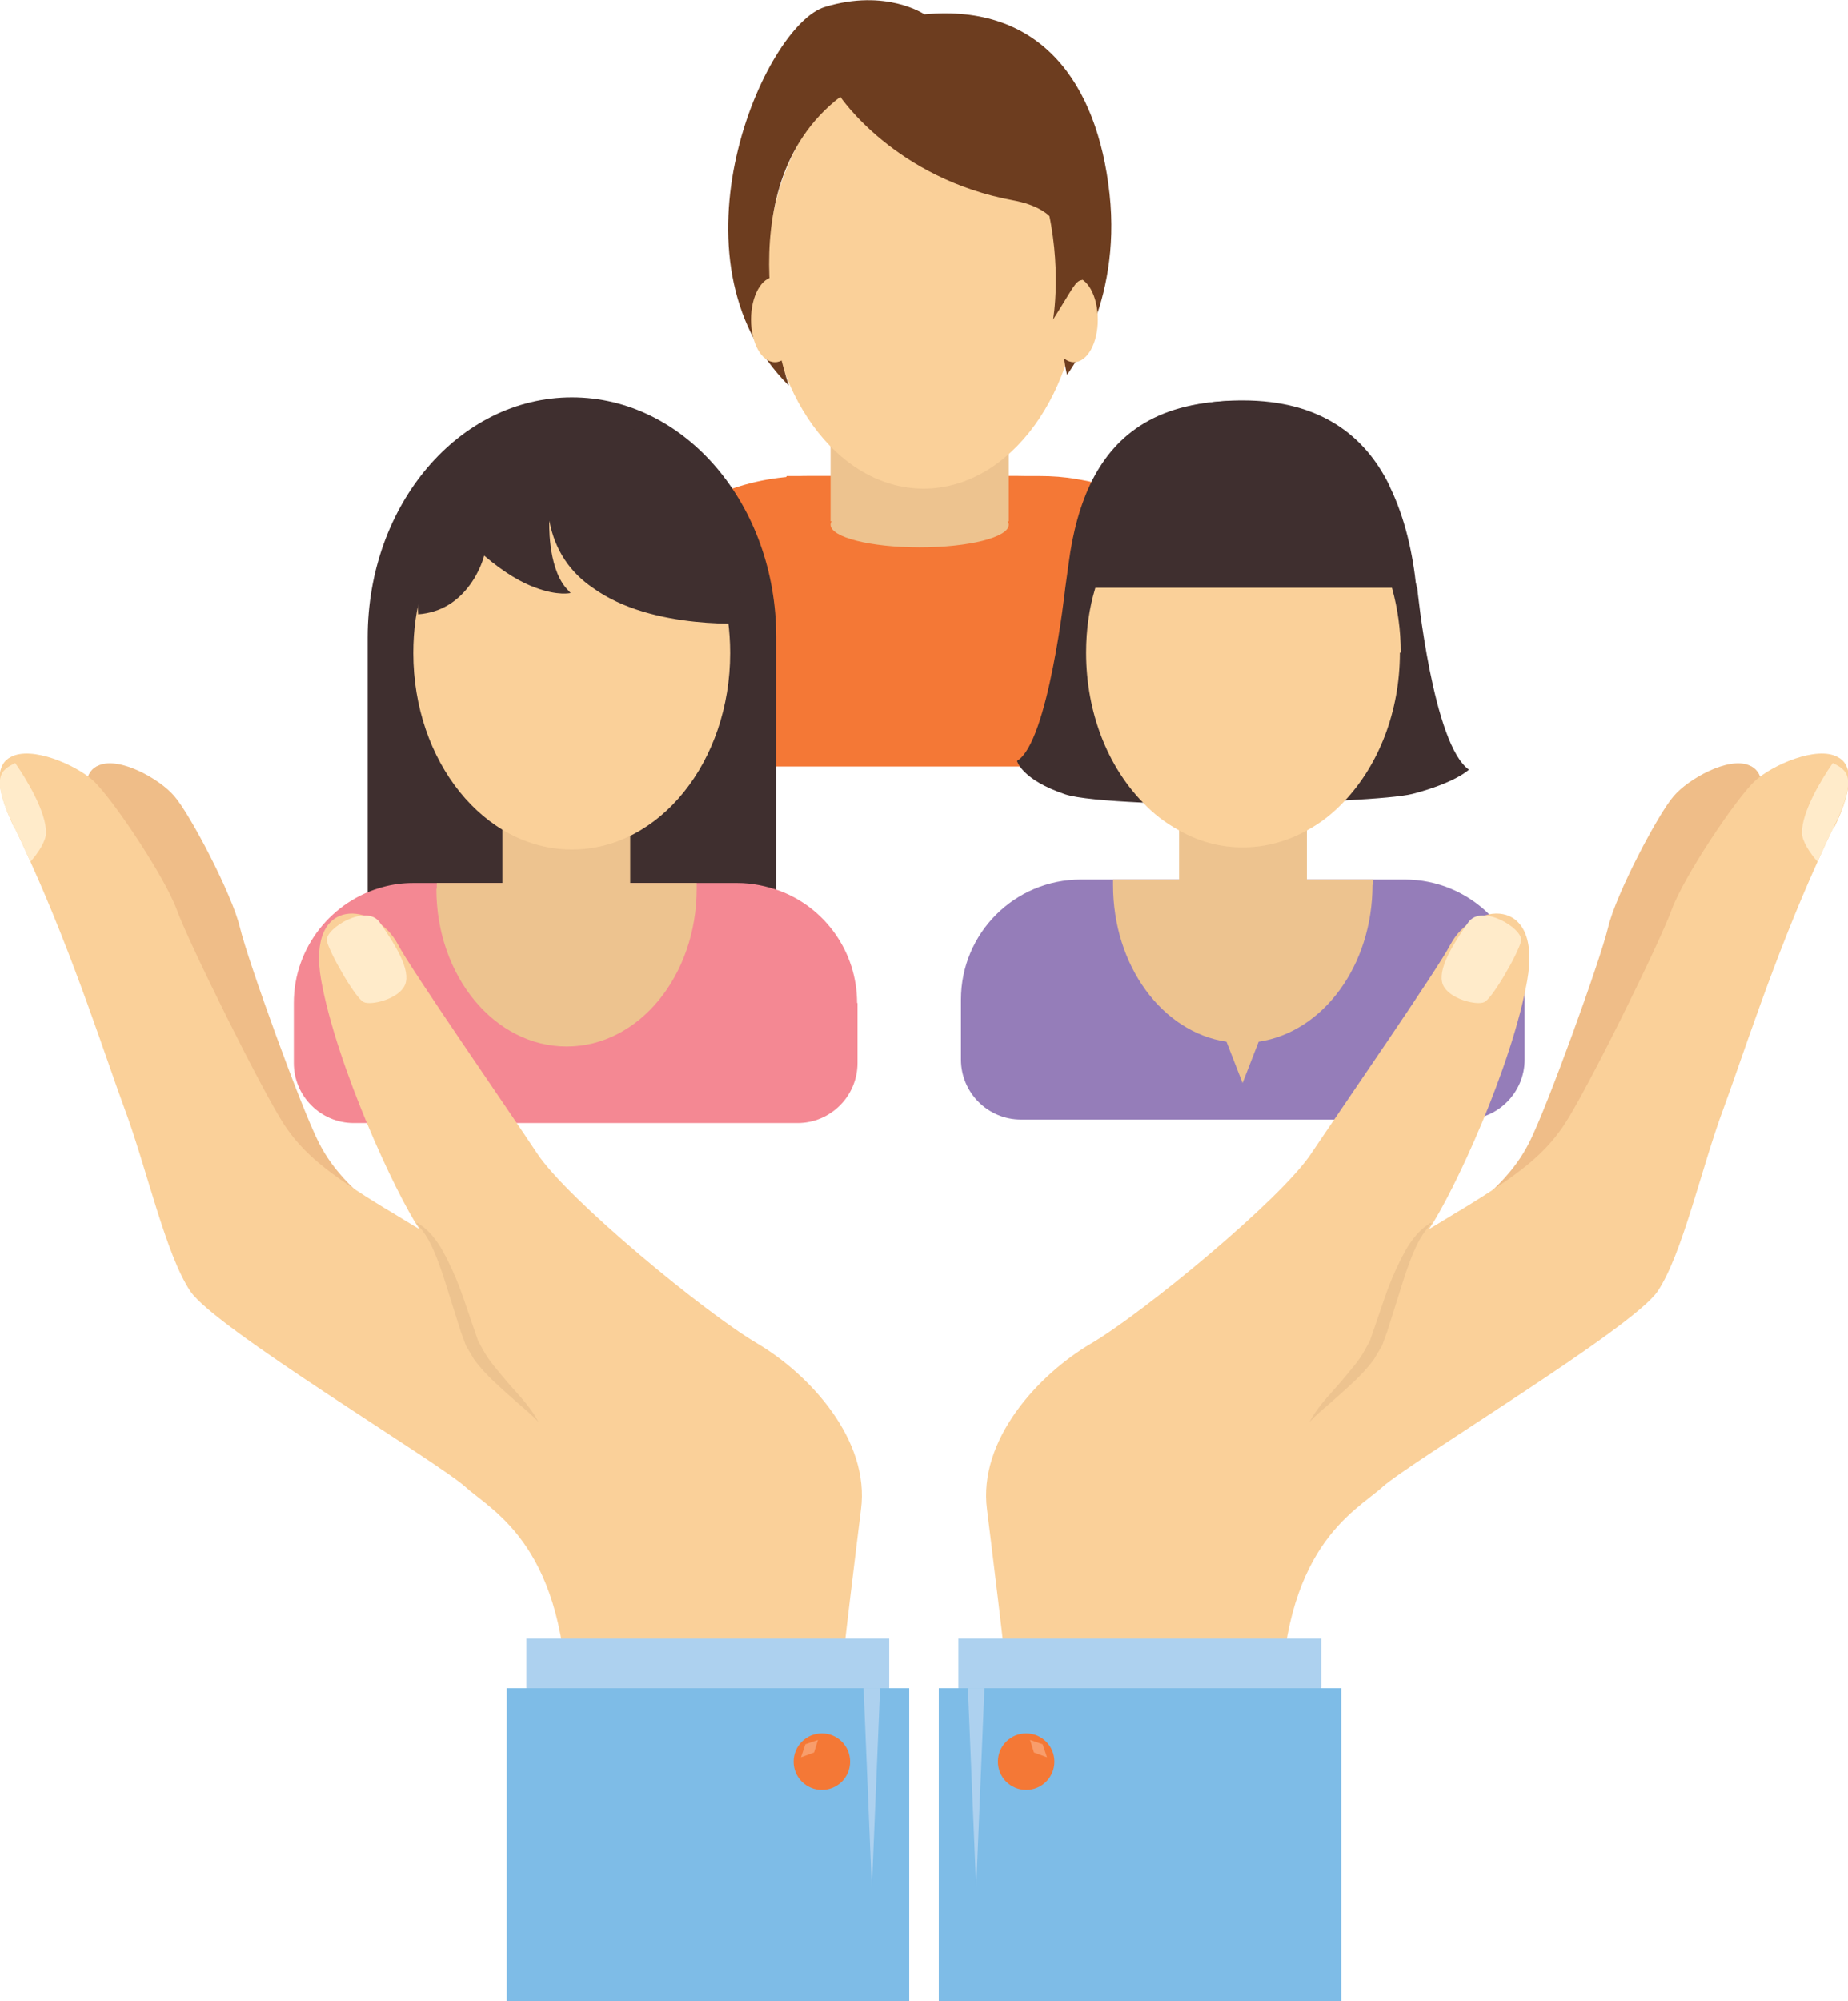 <?xml version="1.0" encoding="UTF-8"?>
<svg id="Layer_1" data-name="Layer 1" xmlns="http://www.w3.org/2000/svg" xmlns:xlink="http://www.w3.org/1999/xlink" viewBox="0 0 42.52 46.03">
  <defs>
    <style>
      .cls-1 {
        clip-path: url(#clippath);
      }

      .cls-2 {
        fill: none;
      }

      .cls-2, .cls-3, .cls-4, .cls-5, .cls-6, .cls-7, .cls-8, .cls-9, .cls-10, .cls-11, .cls-12, .cls-13, .cls-14 {
        stroke-width: 0px;
      }

      .cls-3 {
        fill: #edc38f;
      }

      .cls-4 {
        fill: #ffebca;
      }

      .cls-5 {
        fill: #957db9;
      }

      .cls-6 {
        fill: #f89d6b;
      }

      .cls-15 {
        clip-path: url(#clippath-1);
      }

      .cls-16 {
        clip-path: url(#clippath-4);
      }

      .cls-17 {
        clip-path: url(#clippath-3);
      }

      .cls-18 {
        clip-path: url(#clippath-2);
      }

      .cls-19 {
        clip-path: url(#clippath-6);
      }

      .cls-20 {
        clip-path: url(#clippath-5);
      }

      .cls-7 {
        fill: #6d3d1f;
      }

      .cls-8 {
        fill: #f47836;
      }

      .cls-9 {
        fill: #7ebce7;
      }

      .cls-10 {
        fill: #add1ef;
      }

      .cls-11 {
        fill: #3f2f2f;
      }

      .cls-12 {
        fill: #f48893;
      }

      .cls-13 {
        fill: #efbd88;
      }

      .cls-14 {
        fill: #fad099;
      }
    </style>
    <clipPath id="clippath">
      <rect class="cls-2" y="-2.37" width="44.93" height="48.4"/>
    </clipPath>
    <clipPath id="clippath-1">
      <rect class="cls-2" width="42.52" height="46.03"/>
    </clipPath>
    <clipPath id="clippath-2">
      <rect class="cls-2" y="-2.37" width="44.93" height="48.4"/>
    </clipPath>
    <clipPath id="clippath-3">
      <rect class="cls-2" width="42.52" height="46.03"/>
    </clipPath>
    <clipPath id="clippath-4">
      <rect class="cls-2" y="-2.37" width="44.93" height="48.4"/>
    </clipPath>
    <clipPath id="clippath-5">
      <rect class="cls-2" width="42.52" height="46.03"/>
    </clipPath>
    <clipPath id="clippath-6">
      <rect class="cls-2" y="-2.37" width="44.93" height="48.4"/>
    </clipPath>
  </defs>
  <g class="cls-1">
    <path class="cls-8" d="M29.27,16.3v.76c0,.31-.26.57-.58.57h-14.88c-.32,0-.57-.26-.57-.57v-.76c0-2.95,2.39-5.35,5.35-5.35h5.33c.29,0,.57.02.85.07,2.54.4,4.5,2.62,4.5,5.28"/>
    <path class="cls-8" d="M27.17,16.42c0,.2-.16.36-.36.36h-2.7c-.2,0-.36-.16-.36-.36s.16-.36.36-.36h2.7c.2,0,.36.16.36.36"/>
    <path class="cls-8" d="M24.38,11.58v.02c0,.81-.65,1.46-1.46,1.46h-3.49c-.81,0-1.47-.65-1.47-1.46v-.02c0-.23.05-.45.14-.63h5.31c.29,0,.57.02.85.07.08.17.11.36.11.56"/>
    <rect class="cls-3" x="19.11" y="9.55" width="4.1" height="2.44"/>
    <path class="cls-3" d="M23.21,12.07c0,.29-.92.52-2.05.52s-2.05-.23-2.05-.52.92-.52,2.05-.52,2.05.23,2.05.52"/>
  </g>
  <g class="cls-15">
    <path class="cls-14" d="M24.86,6.28c0,2.74-1.62,4.96-3.61,4.96s-3.6-2.22-3.6-4.96c0-.58.07-1.13.2-1.64.49-1.93,1.83-3.32,3.39-3.32s2.91,1.38,3.4,3.32c.14.52.21,1.07.21,1.64"/>
    <path class="cls-7" d="M19.33,2.22s1.26,1.89,3.99,2.39c2.03.38.82,2.28,1.23,4.01,0,0,1.26-1.6.98-4.16-.28-2.56-1.59-4.38-4.26-4.13,0,0-.88-.6-2.29-.17-1.4.42-3.75,5.82-.83,8.71,0,0-1.59-4.51,1.18-6.64"/>
  </g>
  <g class="cls-18">
    <path class="cls-14" d="M24.16,7.35c0,.54.24.98.55.98s.55-.44.55-.98-.24-.98-.55-.98-.55.44-.55.98"/>
    <path class="cls-14" d="M17.28,7.35c0,.54.24.98.55.98s.55-.44.55-.98-.24-.98-.55-.98-.55.44-.55.98"/>
    <path class="cls-7" d="M24.07,4.64c-.03-.12.14.16.95,1.69l-.12.11c-.16.02-.2.17-.67.91,0,0,.22-1.21-.16-2.72"/>
    <path class="cls-11" d="M33.8,17.7s-.3.3-1.3.56c-.24.06-.82.11-1.56.15-.31.01-.65.03-1.01.04-.43.01-.89.02-1.35.03-.45,0-.9,0-1.33,0-.34,0-.66-.01-.96-.02-.84-.04-1.51-.1-1.78-.19-1.01-.34-1.11-.77-1.11-.77.72-.41,1.11-3.97,1.11-3.97l.08-.58c.09-.69.26-1.35.55-1.92.55-1.06,1.52-1.81,3.37-1.81h.08c1.76.02,2.75.85,3.29,1.94l.73,2.37s.36,3.62,1.2,4.18"/>
    <path class="cls-5" d="M35.08,22.99v1.38c0,.76-.62,1.38-1.38,1.38h-10.21c-.76,0-1.38-.62-1.38-1.38v-1.38c0-1.52,1.23-2.76,2.76-2.76h7.45c1.52,0,2.76,1.23,2.76,2.76"/>
    <path class="cls-3" d="M30.07,18.79v2.15l-.1.29c-.09.12-.23.19-.39.19h-1.96c-.16,0-.3-.08-.39-.19l-.1-.29v-2.15l.12-.32c.09-.1.23-.17.37-.17h1.96c.14,0,.26.06.35.15l.14.34Z"/>
    <path class="cls-3" d="M31.59,20.36v-.13h-5.98v.13c0,1.85,1.13,3.38,2.61,3.6l.37.95.37-.95c1.48-.22,2.62-1.75,2.62-3.61"/>
    <path class="cls-14" d="M32.21,15.01c0,1.36-.49,2.58-1.27,3.41-.26.28-.55.51-.87.68-.45.25-.95.39-1.47.39h-.02c-.52,0-1.01-.14-1.45-.39-.31-.17-.59-.38-.84-.65-.8-.82-1.3-2.06-1.3-3.44,0-.52.07-1.02.21-1.48.49-1.74,1.82-2.99,3.39-3h.02c1.58,0,2.92,1.25,3.42,3,.13.47.2.96.2,1.48"/>
    <path class="cls-11" d="M32.6,13.52h-8.01l.05-.4.03-.18c.1-.69.26-1.35.55-1.92.54-1.05,1.51-1.79,3.31-1.81h.06c1.81,0,2.82.83,3.37,1.94l.02.05c.35.72.53,1.54.61,2.33"/>
    <path class="cls-11" d="M13.16,9.14c-2.6,0-4.7,2.47-4.7,5.52v5.93h9.4v-5.93c0-3.05-2.1-5.52-4.7-5.52"/>
    <path class="cls-12" d="M19.73,23.07v1.38c0,.76-.62,1.38-1.38,1.38h-10.21c-.76,0-1.38-.62-1.38-1.38v-1.38c0-1.28.88-2.36,2.06-2.67.22-.06.45-.09.69-.09h7.45c.35,0,.67.07.98.18,1.04.39,1.78,1.4,1.78,2.58"/>
    <path class="cls-3" d="M14.5,18.92v2.14l-.1.3c-.09.12-.23.19-.39.19h-1.96c-.16,0-.3-.08-.39-.19l-.1-.3v-2.14c0-.27.22-.49.49-.49h1.96c.27,0,.49.22.49.49"/>
    <path class="cls-3" d="M10.04,20.44c0,2.01,1.34,3.63,3,3.63s2.99-1.63,2.99-3.63v-.13h-5.98v.13Z"/>
    <path class="cls-14" d="M9.51,15.02c0,2.49,1.63,4.52,3.65,4.52s3.64-2.03,3.64-4.52c0-.52-.07-1.03-.21-1.5-.49-1.76-1.85-3.02-3.43-3.02s-2.95,1.26-3.44,3.02c-.14.47-.21.97-.21,1.5"/>
    <path class="cls-11" d="M9.62,14.13c.54-.04.9-.31,1.14-.61.29-.36.38-.74.38-.74.48.41.88.63,1.19.74.51.19.8.12.8.12l-.11-.12c-.43-.51-.38-1.54-.38-1.54.13.7.5,1.2,1,1.54,1.38,1,3.66.81,3.66.81,0,0-.13-.34-.3-.81-.4-1.06-1.05-2.82-1.12-3.02-.09-.29-2.16-1.31-4.34-.45-1.58.61-1.88,2.49-1.92,3.47-.02.37,0,.61,0,.61"/>
  </g>
  <g class="cls-17">
    <path class="cls-13" d="M40.34,19.13c-.1.27-.18.53-.27.8-.72,2.22-1.16,4.44-1.45,5.62-.33,1.32-.54,3.26-.98,4.12-.45.86-4.7-1.66-5.14-.8.26-.19.48-.37.69-.53,1.17-.9,1.66-1.4,2-2.07.41-.81,1.63-4.18,1.81-4.94.18-.76,1.15-2.61,1.51-3.02.33-.39,1.25-.91,1.73-.71.32.12.45.55.1,1.53"/>
    <path class="cls-14" d="M42.19,19.02c-.13.27-.25.53-.37.8-1.01,2.23-1.73,4.5-2.17,5.69-.5,1.34-.94,3.34-1.51,4.19-.57.85-5.7,3.93-6.33,4.5-.63.57-2.35,1.37-2.35,5.32,0,1.06.52,3.51.52,3.51h-7.27c.47-1.04.63-2.21.49-4.1-.05-.67-.42-3.65-.49-4.21-.21-1.6,1.18-3.1,2.38-3.81,1.2-.7,4.38-3.32,5.08-4.38.71-1.06,2.91-4.24,3.2-4.8.52-.99,2.12-1.16,1.77.82-.35,1.98-1.69,4.88-2.26,5.72.29-.17.54-.33.78-.47,1.33-.81,1.89-1.27,2.33-1.93.53-.8,2.19-4.17,2.47-4.94.28-.77,1.5-2.59,1.93-2.98.4-.36,1.41-.8,1.89-.54.32.16.4.63-.07,1.61"/>
    <path class="cls-3" d="M32.94,28.14c-.32.33-.46.76-.61,1.18l-.41,1.3-.12.33-.19.32c-.14.19-.3.36-.47.52-.17.16-.34.31-.51.46-.17.15-.35.29-.5.46.21-.41.56-.72.84-1.07.14-.17.29-.34.4-.53l.15-.27.11-.32c.15-.43.28-.86.47-1.28.19-.41.4-.86.81-1.11"/>
    <path class="cls-4" d="M42.19,19.02c-.13.27-.25.53-.37.8-.17-.19-.36-.47-.36-.67,0-.46.41-1.17.71-1.6.32.16.59.3.03,1.46"/>
  </g>
  <g class="cls-16">
    <path class="cls-4" d="M33.78,21.22c-.35.5-.72,1.09-.58,1.43.14.33.78.48.95.4.18-.07.79-1.13.85-1.41.05-.28-.91-.87-1.22-.42"/>
    <rect class="cls-10" x="22.05" y="37.69" width="8.35" height="1.7"/>
    <rect class="cls-9" x="21.6" y="38.83" width="9.26" height="7.21"/>
    <polygon class="cls-10" points="22.65 38.83 22.46 43.43 22.27 38.83 22.65 38.83"/>
    <path class="cls-8" d="M23.61,41.17c-.36,0-.65-.29-.65-.65s.29-.65.65-.65.65.29.65.65-.29.65-.65.65"/>
    <polygon class="cls-6" points="24.09 40.42 23.79 40.31 23.7 40.02 23.99 40.12 24.09 40.42"/>
  </g>
  <g class="cls-20">
    <path class="cls-13" d="M2.18,19.13c.09.27.18.53.27.8.72,2.22,1.16,4.44,1.45,5.62.33,1.32.54,3.26.98,4.12.45.86,4.7-1.66,5.14-.8-.26-.19-.48-.37-.69-.53-1.17-.9-1.66-1.4-2-2.07-.41-.81-1.63-4.18-1.81-4.94-.18-.76-1.15-2.61-1.51-3.02-.33-.39-1.25-.91-1.73-.71-.32.12-.45.55-.1,1.53"/>
    <path class="cls-14" d="M.33,19.02c.13.27.25.53.37.8,1.01,2.23,1.73,4.5,2.17,5.69.5,1.34.94,3.34,1.51,4.19.57.85,5.7,3.93,6.33,4.5.63.57,2.35,1.37,2.35,5.32,0,1.06-.52,3.51-.52,3.51h7.27c-.47-1.04-.63-2.21-.49-4.1.05-.67.42-3.65.49-4.21.21-1.6-1.18-3.1-2.37-3.81-1.2-.7-4.38-3.32-5.08-4.38-.7-1.06-2.91-4.24-3.2-4.8-.52-.99-2.12-1.16-1.77.82.36,1.98,1.7,4.88,2.26,5.72-.29-.17-.54-.33-.78-.47-1.33-.81-1.89-1.27-2.33-1.93-.52-.8-2.19-4.17-2.47-4.94-.28-.77-1.5-2.59-1.93-2.98-.4-.36-1.41-.8-1.89-.54-.32.16-.4.63.07,1.61"/>
    <path class="cls-3" d="M9.58,28.14c.32.33.46.76.61,1.18l.41,1.3.12.33.19.32c.14.19.3.36.47.52.17.16.34.31.51.46.17.15.35.29.5.46-.21-.41-.56-.72-.84-1.07-.14-.17-.29-.34-.4-.53l-.15-.27-.11-.32c-.15-.43-.28-.86-.47-1.28-.19-.41-.4-.86-.81-1.11"/>
    <path class="cls-4" d="M.33,19.02c.13.27.25.53.37.8.17-.19.36-.47.36-.67,0-.46-.41-1.17-.71-1.6-.32.16-.59.3-.03,1.46"/>
  </g>
  <g class="cls-19">
    <path class="cls-4" d="M8.74,21.22c.35.5.72,1.09.58,1.43-.14.33-.78.48-.95.4-.18-.07-.79-1.13-.85-1.41-.05-.28.91-.87,1.22-.42"/>
    <rect class="cls-10" x="12.11" y="37.69" width="8.35" height="1.7"/>
    <rect class="cls-9" x="11.66" y="38.83" width="9.26" height="7.21"/>
    <polygon class="cls-10" points="19.87 38.83 20.06 43.43 20.25 38.83 19.87 38.83"/>
    <path class="cls-8" d="M18.91,41.17c.36,0,.65-.29.65-.65s-.29-.65-.65-.65-.65.29-.65.65.29.65.65.65"/>
    <polygon class="cls-6" points="18.43 40.42 18.53 40.12 18.82 40.02 18.73 40.31 18.43 40.42"/>
  </g>
</svg>